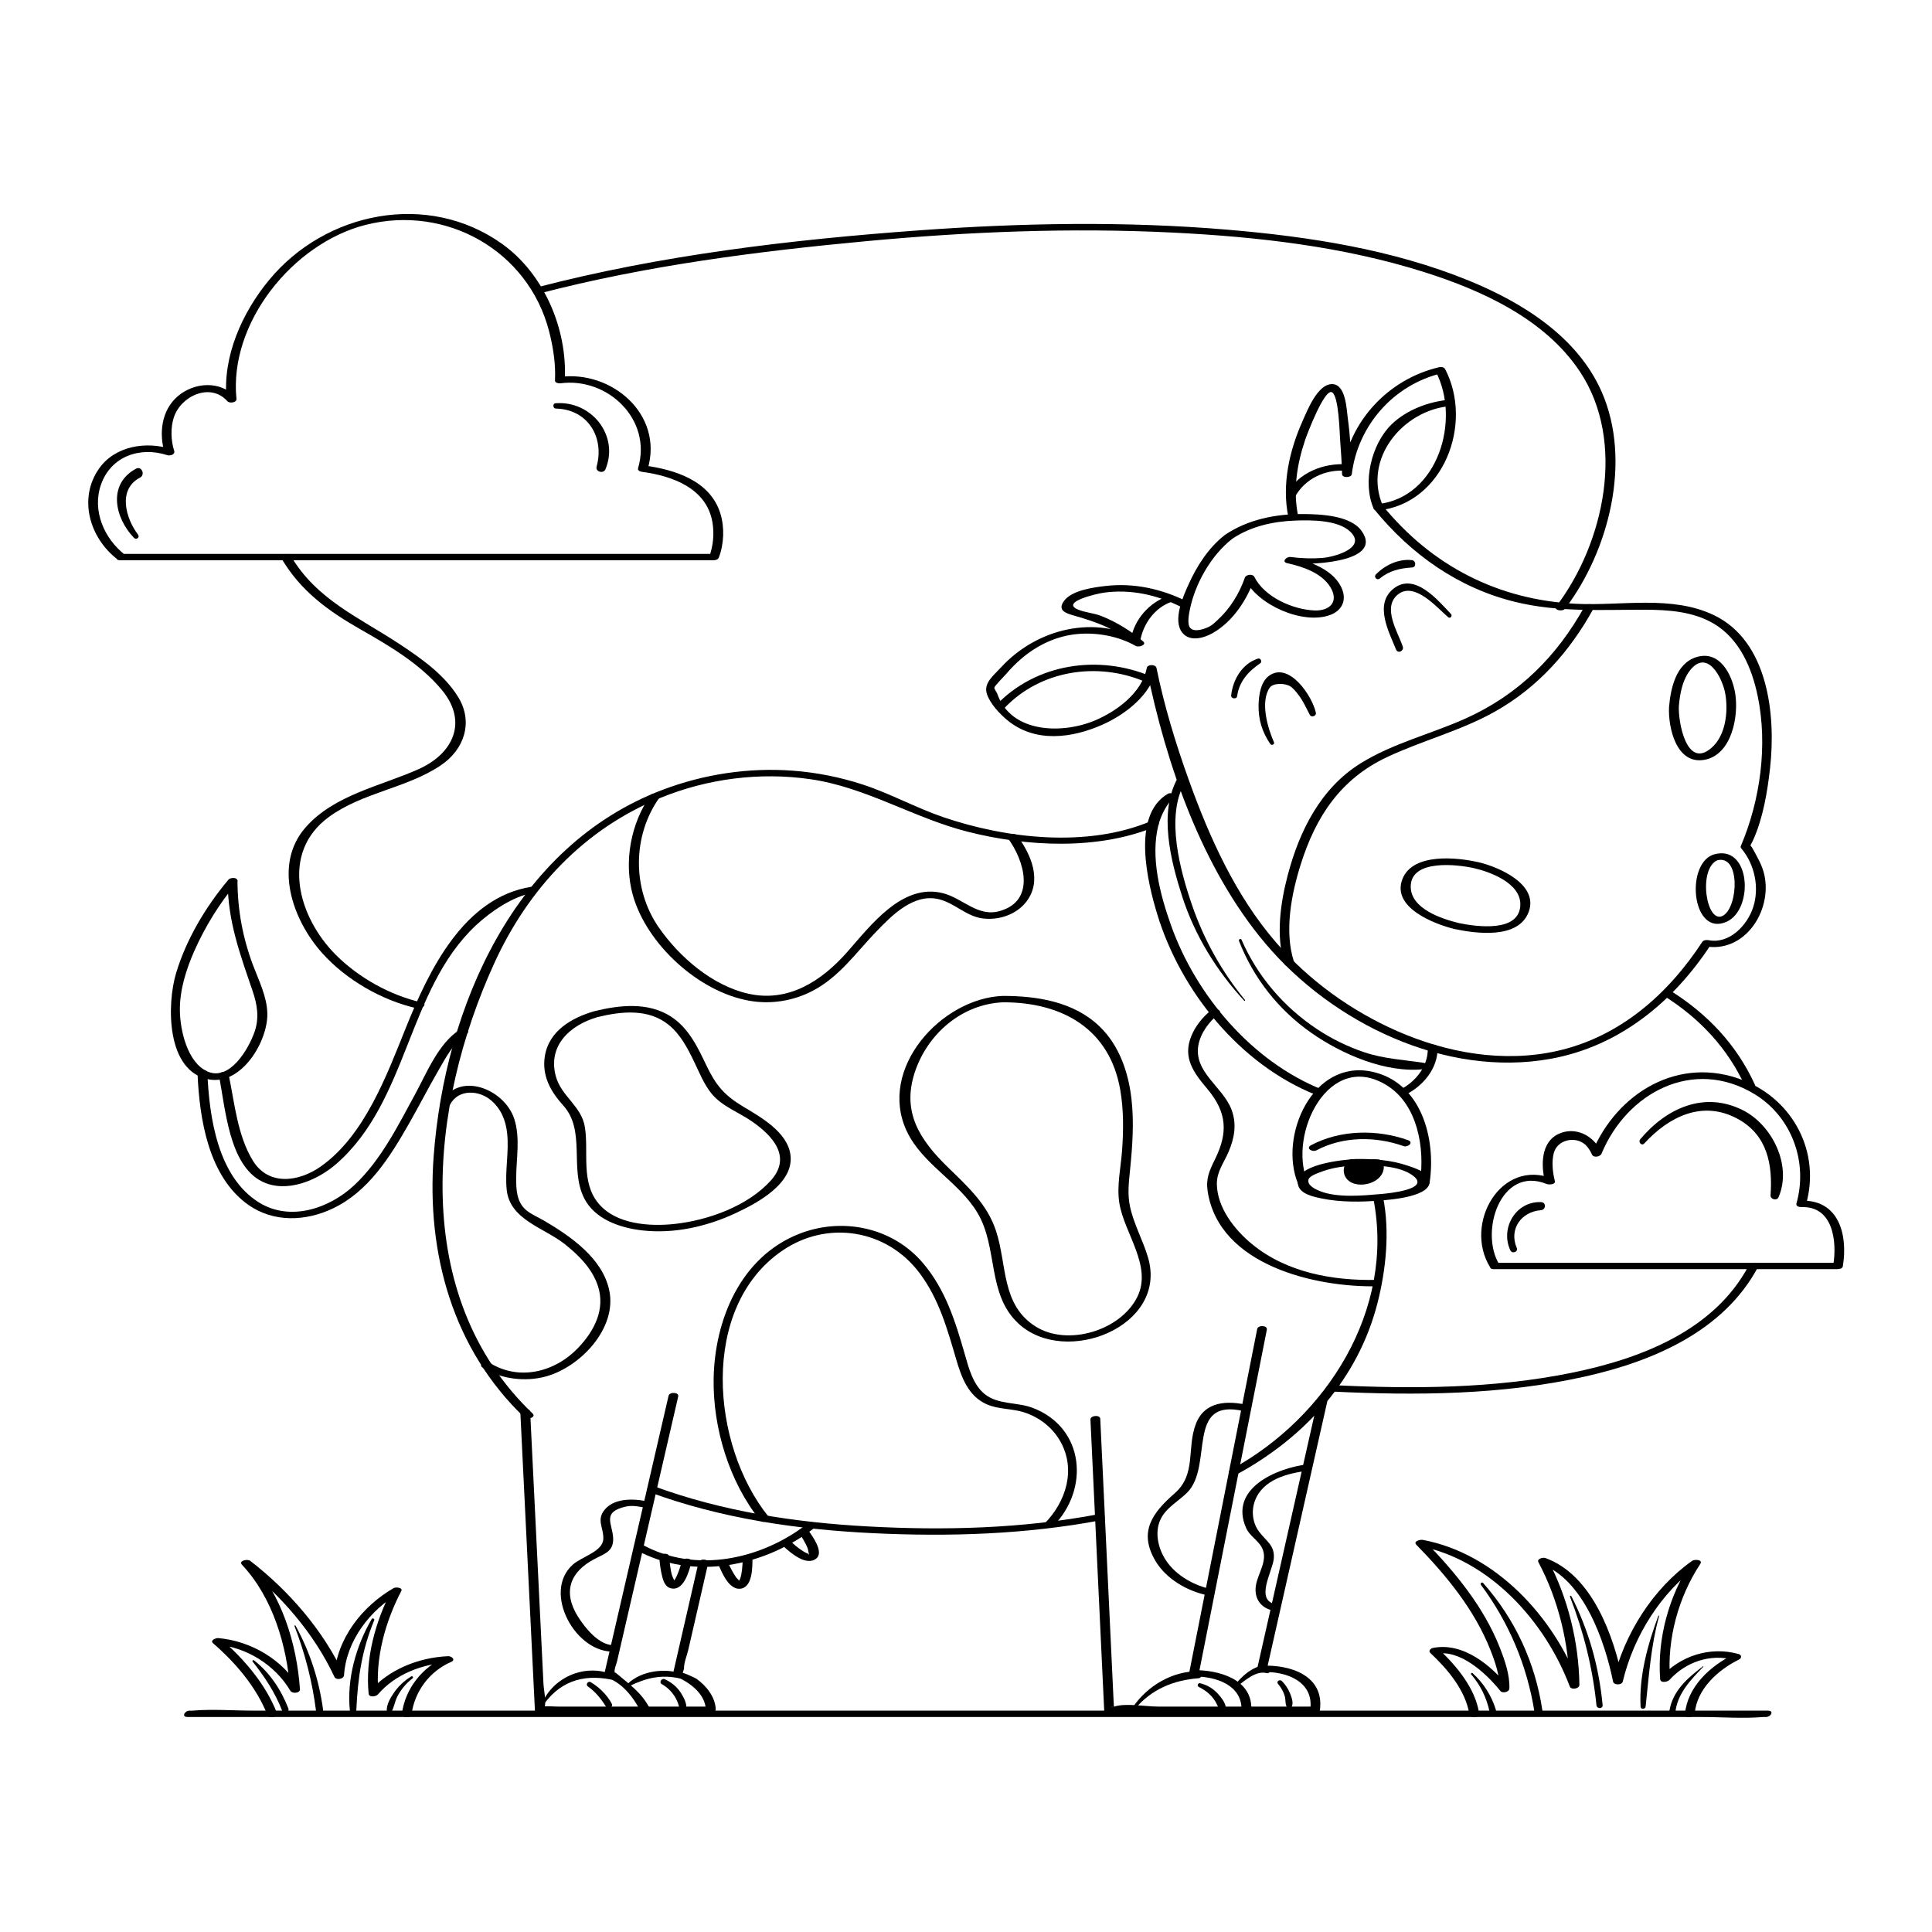 <?xml version="1.0" encoding="UTF-8" standalone="no"?>
<!-- Generator: Adobe Illustrator 27.5.0, SVG Export Plug-In . SVG Version: 6.00 Build 0)  -->

<svg
   version="1.1"
   x="0px"
   y="0px"
   viewBox="0 0 500 500"
   style="enable-background:new 0 0 500 500;"
   xml:space="preserve"
   id="svg95"
   sodipodi:docname="cow.svg"
   inkscape:version="1.3 (0e150ed6c4, 2023-07-21)"
   xmlns:inkscape="http://www.inkscape.org/namespaces/inkscape"
   xmlns:sodipodi="http://sodipodi.sourceforge.net/DTD/sodipodi-0.dtd"
   xmlns="http://www.w3.org/2000/svg"
   xmlns:svg="http://www.w3.org/2000/svg"><defs
   id="defs95" /><sodipodi:namedview
   id="namedview95"
   pagecolor="#ffffff"
   bordercolor="#000000"
   borderopacity="0.25"
   inkscape:showpageshadow="2"
   inkscape:pageopacity="0.0"
   inkscape:pagecheckerboard="0"
   inkscape:deskcolor="#d1d1d1"
   inkscape:zoom="1.6079608"
   inkscape:cx="241.29941"
   inkscape:cy="251.56086"
   inkscape:window-width="2560"
   inkscape:window-height="1351"
   inkscape:window-x="1191"
   inkscape:window-y="187"
   inkscape:window-maximized="1"
   inkscape:current-layer="svg95" />&#10;<g
   id="BACKGROUND">&#10;	<rect
   style="fill:#FFFFFF;"
   width="500"
   height="500"
   id="rect1" />&#10;</g>&#10;<g
   id="OBJECTS">&#10;	<g
   id="g95">&#10;		<g
   id="g25">&#10;			<g
   id="g12">&#10;				<g
   id="g5">&#10;					<g
   id="g1">&#10;						<path
   d="M452.576,327.52c-8.938,16.894-28.138,24.16-45.857,27.762c-20.174,4.1-41.08,4.197-61.563,3.197        c-1.34-0.065-2.23,1.569-0.536,1.651c21.813,1.065,44.121,0.913,65.529-3.872c17.659-3.948,36.048-11.751,44.915-28.513        C455.595,326.741,453.074,326.58,452.576,327.52L452.576,327.52z"
   id="path1" />&#10;					</g>&#10;					<g
   id="g2">&#10;						<path
   d="M430.541,257.669c9.365,5.88,16.613,13.615,21.227,23.725c0.439,0.962,2.922,0.466,2.411-0.653        c-4.754-10.416-12.301-18.342-21.944-24.397C431.331,255.777,429.232,256.848,430.541,257.669L430.541,257.669z"
   id="path2" />&#10;					</g>&#10;					<g
   id="g3">&#10;						<path
   d="M139.631,75.941c27.596-7.204,56.297-10.897,84.66-13.536c26.331-2.45,52.866-3.518,79.293-2.209        c21.866,1.083,44.056,3.593,65.004,10.222c15.04,4.76,31.286,12.174,40.306,25.78c11.999,18.1,6.273,44.343-6.106,60.687        c-0.817,1.079,1.641,1.467,2.266,0.641c11.358-14.996,17.326-38.249,9.448-56.143c-6.263-14.225-20.449-23.063-34.303-28.732        c-19.746-8.08-41.358-11.414-62.5-13.202c-26.507-2.242-53.242-1.763-79.752,0.161c-33.159,2.407-66.914,6.387-99.132,14.798        C137.183,74.835,138.318,76.284,139.631,75.941L139.631,75.941z"
   id="path3" />&#10;					</g>&#10;					<g
   id="g4">&#10;						<path
   d="M109.174,259.448c-8.192-1.858-16.327-6.4-22.239-12.304c-9.773-9.76-14.51-26.416-1.84-35.7        c8.738-6.403,20.12-7.412,28.987-13.376c6.104-4.106,8.451-11.206,4.51-17.646c-3.518-5.75-9.483-9.956-14.996-13.608        c-10.569-7-21.64-11.551-28.349-22.962c-0.54-0.917-3.019-0.38-2.411,0.653c4.963,8.44,12.087,13.605,20.435,18.361        c7.484,4.265,15.555,9.001,21.118,15.74c6.756,8.183,2.946,16.415-6.052,20.447c-9.811,4.396-21.834,6.627-29.239,15.06        c-8.477,9.653-3.386,23.952,4.24,32.496c6.251,7.004,15.497,12.296,24.679,14.379        C109.138,261.24,110.799,259.816,109.174,259.448L109.174,259.448z"
   id="path4" />&#10;					</g>&#10;				</g>&#10;				<g
   id="g8">&#10;					<g
   id="g6">&#10;						<path
   d="M31.101,144.999c44.762,0,89.524,0,134.286,0c6.377,0,12.755,0,19.132,0c0.559,0,1.281-0.111,1.512-0.713        c1.351-3.522,1.51-7.791,0.406-11.378c-2.626-8.532-11.834-11.395-19.792-12.455c0.325,0.313,0.651,0.625,0.976,0.938        c4.186-14.165-9.381-25.658-22.795-23.833c0.447,0.238,0.895,0.476,1.342,0.714c0.68-13.19-5.434-27.457-16.232-35.159        c-19.246-13.73-45.737-8.295-60.308,9.363c-6.978,8.457-12.097,19.815-10.971,30.975c0.777-0.208,1.554-0.416,2.33-0.624        c-3.894-4.428-10.718-3.914-14.964-0.297c-4.25,3.621-4.971,9.715-3.352,14.826c0.595-0.365,1.189-0.73,1.784-1.096        c-6.555-2.144-14.693-0.894-18.835,5.028c-5.416,7.742-2.424,17.898,4.687,23.397c0.804,0.622,3.169-0.214,2.12-1.025        c-5.472-4.232-8.66-11.529-6.277-18.276c2.589-7.331,10.122-9.884,17.148-7.586c0.705,0.231,2.084-0.15,1.784-1.096        c-0.856-2.702-0.97-6.016-0.084-8.7c1.847-5.599,9.535-9.079,13.869-4.15c0.516,0.587,2.431,0.371,2.331-0.624        C59.204,83.46,75.89,62.988,94.536,58.22c20.938-5.353,42.183,6.687,47.561,27.487c1.061,4.104,1.751,8.53,1.531,12.787        c-0.03,0.583,0.954,0.767,1.342,0.715c12.292-1.673,23.884,9.364,20.162,21.957c-0.176,0.594,0.519,0.877,0.976,0.938        c7.933,1.056,16.821,4.252,18.286,13.156c0.474,2.878,0.198,6.065-0.852,8.801c0.504-0.238,1.008-0.476,1.512-0.713        c-44.762,0-89.524,0-134.286,0c-6.378,0-12.755,0-19.133,0C30.314,143.348,29.405,144.999,31.101,144.999z"
   id="path5" />&#10;					</g>&#10;					<path
   d="M35.204,121.298c-7.449,4.011-5.488,12.776-0.509,17.919c0.595,0.614,1.552-0.161,1.029-0.853       c-3.168-4.191-5.361-11.684,0.512-14.754C37.676,122.857,36.639,120.526,35.204,121.298z"
   id="path6" />&#10;					&#10;					<path
   d="M143.759,104.37c-0.783,0.065-0.686,1.352,0.092,1.368c8.221,0.175,12.648,7.382,10.549,15.025       c-0.362,1.319,1.777,1.931,2.291,0.69C160.353,112.62,152.922,103.603,143.759,104.37z"
   id="path8" />&#10;				</g>&#10;				<g
   id="g11">&#10;					<g
   id="g9">&#10;						<path
   d="M386.576,328.456c25.936,0,51.873,0,77.809,0c3.674,0,7.348,0,11.022,0c0.459,0,1.41-0.103,1.512-0.713        c1.369-8.214-1.045-17.357-10.834-16.999c0.439,0.313,0.878,0.625,1.316,0.938c3.82-13.471-3.308-26.993-16.183-32.079        c-16.616-6.565-32.746,3.111-39.247,18.768c0.817-0.071,1.633-0.143,2.45-0.214c-1.905-4.226-6.666-6.761-11.091-4.688        c-4.572,2.142-4.539,8.146-3.48,12.393c0.706-0.258,1.411-0.516,2.117-0.773c-13.583-5.519-23.269,11.689-16.329,22.87        c0.561,0.904,3.039,0.358,2.411-0.653c-5.244-8.449,0.326-25.726,12.224-20.892c0.491,0.2,2.364,0.217,2.117-0.773        c-0.566-2.271-0.86-4.932-0.276-7.21c0.898-3.505,5.616-4.509,8.195-2.153c0.722,0.66,1.295,1.633,1.701,2.533        c0.398,0.883,2.128,0.559,2.45-0.214c6.593-15.879,23.813-25.048,39.627-15.426c9.58,5.829,13.881,17.519,10.827,28.289        c-0.214,0.755,0.805,0.957,1.316,0.938c8.172-0.299,9.242,8.879,8.201,15.123c0.504-0.238,1.008-0.475,1.512-0.713        c-25.936,0-51.873,0-77.809,0c-3.674,0-7.348,0-11.022,0C385.789,326.805,384.88,328.456,386.576,328.456z"
   id="path9" />&#10;					</g>&#10;					<path
   d="M398.846,311.109c-6.564-0.289-10.623,6.727-7.986,12.456c0.475,1.032,2.117,0.433,1.666-0.631       c-2.069-4.883,1.206-9.349,6.264-9.74C400.101,313.093,400.219,311.169,398.846,311.109z"
   id="path10" />&#10;					<path
   d="M451.018,287.302c-10.037-5.042-19.872-0.417-26.528,7.546c-0.606,0.725,0.372,1.809,1.034,1.087       c6.368-6.942,15.113-11.362,24.256-6.338c7.626,4.191,9.007,11.789,8.434,19.739c-0.076,1.059,1.632,1.501,2.06,0.518       C463.842,301.666,458.672,291.148,451.018,287.302z"
   id="path11" />&#10;				</g>&#10;			</g>&#10;			<g
   id="g24">&#10;				<g
   id="g13">&#10;					<path
   d="M48.561,444.362c13.609,0,27.218,0,40.827,0c32.498,0,64.997,0,97.495,0c39.284,0,78.568,0,117.852,0       c33.967,0,67.933,0,101.9,0c11.243,0,22.485,0,33.728,0c5.236,0,10.688,0.439,15.911,0c0.237-0.02,0.483,0,0.722,0       c1.323,0,2.232-1.651,0.536-1.651c-13.609,0-27.218,0-40.827,0c-32.498,0-64.997,0-97.495,0c-39.284,0-78.568,0-117.852,0       c-33.967,0-67.933,0-101.9,0c-11.243,0-22.485,0-33.728,0c-5.236,0-10.688-0.439-15.911,0c-0.237,0.02-0.483,0-0.722,0       C47.774,442.711,46.865,444.362,48.561,444.362L48.561,444.362z"
   id="path12" />&#10;				</g>&#10;				<g
   id="g18">&#10;					<g
   id="g14">&#10;						<path
   d="M382.807,443.426c-1.014-6.55-5.877-12.319-10.523-16.681c-0.218,0.426-0.435,0.853-0.653,1.279        c6.176-1.245,12.926,4.941,16.659,9.591c0.553,0.689,2.293,0.309,2.33-0.624c0.145-3.563-1.206-7.374-2.487-10.626        c-4.151-10.544-11.603-19.579-19.444-27.59c-0.546,0.427-1.093,0.854-1.639,1.282c18.476,3.47,32.865,19.605,39.22,36.436        c0.347,0.918,2.49,0.573,2.476-0.438c-0.152-11.094-2.987-22.633-8.19-32.405c-0.595,0.365-1.189,0.73-1.784,1.095        c11.063,3.988,16.557,19.96,18.685,30.438c0.201,0.992,2.283,0.969,2.514,0.001c2.806-11.781,9.96-23.253,19.863-30.234        c-0.694-0.275-1.388-0.551-2.082-0.826c-5.824,8.823-8.893,19.913-8.106,30.434c0.082,1.099,1.928,0.736,2.403,0.21        c4.217-4.666,10.618-6.865,16.727-5.177c-0.042-0.475-0.083-0.951-0.125-1.426c-6.104,3.028-11.965,8.386-12.599,15.484        c-0.095,1.06,2.438,0.919,2.54-0.222c0.567-6.353,6.022-11.248,11.465-13.949c0.751-0.373,0.701-1.198-0.125-1.426        c-7.336-2.027-15.043,0.422-20.151,6.074c0.801,0.07,1.602,0.14,2.403,0.21c-0.761-10.18,2.188-21.019,7.832-29.57        c0.786-1.191-1.479-1.251-2.082-0.826c-10.152,7.157-17.575,18.937-20.453,31.02c0.838,0,1.676,0.001,2.514,0.001        c-2.303-11.339-7.831-27.342-20.068-31.754c-0.579-0.209-2.267,0.19-1.784,1.096c5.146,9.665,7.91,21.003,8.061,31.974        c0.825-0.146,1.651-0.292,2.476-0.438c-6.532-17.299-21.525-33.761-40.474-37.32c-0.61-0.115-2.581,0.319-1.639,1.282        c7.748,7.917,15.051,16.803,19.153,27.218c1.228,3.117,2.497,6.771,2.357,10.195c0.777-0.208,1.554-0.416,2.33-0.624        c-4.493-5.596-11.764-11.677-19.594-10.098c-0.547,0.11-1.207,0.759-0.653,1.279c4.396,4.127,9.139,9.65,10.103,15.878        C380.44,444.767,382.977,444.521,382.807,443.426L382.807,443.426z"
   id="path13" />&#10;					</g>&#10;					<path
   d="M387.101,442.384c-1.15-3.656-3.181-6.81-6.012-9.389c-0.201-0.183-0.543,0.117-0.359,0.33       c2.415,2.793,3.982,6.011,4.754,9.618C385.709,443.995,387.439,443.457,387.101,442.384z"
   id="path14" />&#10;					<path
   d="M383.839,409.687c-0.323-0.366-0.852,0.109-0.566,0.492c7.26,9.745,11.936,20.875,13.848,32.869       c0.212,1.329,2.227,0.837,2.03-0.482C397.304,430.242,392.09,419.018,383.839,409.687z"
   id="path15" />&#10;					<path
   d="M406.645,413.053c-0.095-0.187-0.415-0.044-0.339,0.153c3.527,9.083,5.87,18.405,6.857,28.106       c0.103,1.012,1.691,0.983,1.593-0.044C413.817,431.351,411.169,421.924,406.645,413.053z"
   id="path16" />&#10;					<path
   d="M429.169,418.199c-2.73,7.317-5.025,15.626-4.582,23.504c0.043,0.762,1.223,0.669,1.301-0.049       c0.87-7.981,1.335-15.58,3.483-23.393C429.408,418.129,429.217,418.073,429.169,418.199z"
   id="path17" />&#10;					<path
   d="M440.748,431.231c-4.011,3.02-7.865,6.36-8.716,11.566c-0.167,1.023,1.446,1.37,1.551,0.368       c0.511-4.883,3.997-8.472,7.258-11.829C440.905,431.271,440.821,431.177,440.748,431.231z"
   id="path18" />&#10;				</g>&#10;				<g
   id="g23">&#10;					<g
   id="g19">&#10;						<path
   d="M71.625,443.21c-2.905-7.368-8.454-13.859-14.365-18.965c-0.443,0.446-0.886,0.892-1.328,1.338        c7.846,0.695,15.229,5.255,19.22,12.002c0.458,0.775,2.553,0.667,2.476-0.438c-0.823-11.717-4.717-24.537-12.867-33.203        c-0.707,0.342-1.414,0.684-2.121,1.025c9.868,7.614,18.651,17.716,23.919,29.021c0.429,0.92,2.41,0.57,2.476-0.438        c0.578-8.936,6.768-16.934,14.278-21.265c-0.649-0.256-1.298-0.513-1.948-0.769c-4.201,8.082-6.853,17.659-5.964,26.788        c0.105,1.078,1.925,0.768,2.403,0.21c4.497-5.246,11.575-7.957,18.316-8.246c-0.259-0.494-0.517-0.988-0.776-1.482        c-6.004,2.603-10.436,8.164-11.323,14.636c-0.169,1.233,2.347,1.255,2.488,0.225c0.816-5.96,4.677-11.135,10.242-13.547        c1.277-0.553,0.111-1.52-0.776-1.482c-7.563,0.324-15.41,3.391-20.437,9.256c0.801,0.07,1.602,0.14,2.403,0.21        c-0.873-8.966,1.78-18.392,5.912-26.341c0.487-0.937-1.502-1.026-1.947-0.769c-8.169,4.711-14.783,13.084-15.412,22.801        c0.825-0.146,1.65-0.292,2.476-0.438c-5.326-11.429-14.239-21.7-24.21-29.393c-0.733-0.566-3.119-0.036-2.121,1.025        c7.942,8.444,11.646,20.996,12.447,32.4c0.825-0.146,1.65-0.292,2.476-0.438c-4.378-7.401-12.524-12.241-21.095-13        c-0.581-0.051-2.198,0.587-1.328,1.338c5.828,5.035,11.214,11.335,14.075,18.593C69.598,444.839,72.08,444.365,71.625,443.21        L71.625,443.21z"
   id="path19" />&#10;					</g>&#10;					<path
   d="M74.614,442.108c-1.895-4.834-4.768-9.2-8.881-12.422c-0.21-0.164-0.539,0.104-0.36,0.33       c3.113,3.907,5.793,7.979,7.623,12.651C73.398,443.691,75.017,443.136,74.614,442.108z"
   id="path20" />&#10;					<path
   d="M76.492,420.715c-0.08-0.147-0.342-0.047-0.279,0.116c2.71,7,4.612,14.367,5.556,21.814c0.15,1.182,2,0.934,1.835-0.25       C82.524,434.637,80.232,427.596,76.492,420.715z"
   id="path21" />&#10;					<path
   d="M96.203,419.005c-4.052,6.902-6.475,15.542-5.666,23.576c0.111,1.105,1.634,0.953,1.684-0.112       c0.393-8.31,1.413-15.394,4.625-23.14C97.002,418.953,96.412,418.648,96.203,419.005z"
   id="path22" />&#10;					<path
   d="M106.395,433.867c-1.721,1.075-3.207,2.431-4.372,4.099c-0.934,1.336-2.093,3.254-1.914,4.928       c0.054,0.506,0.82,0.753,1.11,0.291c0.779-1.244,0.933-2.83,1.626-4.155c0.973-1.86,2.274-3.396,3.923-4.681       C107.082,434.105,106.721,433.663,106.395,433.867z"
   id="path23" />&#10;				</g>&#10;			</g>&#10;		</g>&#10;		<g
   id="g94">&#10;			<g
   id="g60">&#10;				<g
   id="g26">&#10;					<path
   d="M320.011,381.617c17.652-9.593,31.448-24.662,36.485-44.398c2.202-8.63,3.2-18.422,1.468-27.255       c-0.219-1.116-2.751-0.853-2.54,0.222c5.655,28.839-12.157,56.715-36.819,70.118       C317.137,381.101,318.974,382.18,320.011,381.617L320.011,381.617z"
   id="path25" />&#10;				</g>&#10;				<g
   id="g59">&#10;					<g
   id="g27">&#10;						<path
   d="M168.129,386.183c18.46,6.801,38.143,9.651,57.722,10.599c19.788,0.958,39.732,0.323,59.231-3.369        c1.662-0.315,0.495-1.781-0.815-1.533c-19.659,3.722-39.856,4.247-59.794,3.152c-18.746-1.029-37.513-3.875-55.187-10.387        C168.176,384.236,166.563,385.606,168.129,386.183L168.129,386.183z"
   id="path26" />&#10;					</g>&#10;					<g
   id="g28">&#10;						<path
   d="M297.92,212.487c-16.475,6.973-37.474,4.569-53.822-1.014c-7.127-2.434-13.718-6.122-20.88-8.455        c-5.857-1.907-11.95-3.114-18.093-3.569c-11.409-0.847-22.923,0.898-33.615,4.943c-38.364,14.514-56.4,56.274-59.28,94.84        c-1.876,25.122,4.931,49.901,23.498,67.617c0.746,0.711,3.106-0.085,2.121-1.025c-31.965-30.5-26.792-79.581-9.929-116.548        c8.759-19.199,23.197-34.725,43.008-42.794c12.249-4.989,25.741-6.723,38.838-4.82c14.401,2.092,26.649,10.01,40.616,13.572        c15.322,3.907,34,4.892,48.944-1.433C300.86,213.151,298.981,212.037,297.92,212.487L297.92,212.487z"
   id="path27" />&#10;					</g>&#10;					<g
   id="g33">&#10;						<g
   id="g29">&#10;							<path
   d="M164.411,401.014c14.988,8.312,33.726,4.337,46.626-5.801c1.206-0.948-1.066-1.665-1.898-1.01         c-11.942,9.387-29.137,13.194-43.033,5.487C165.18,399.176,163.066,400.267,164.411,401.014L164.411,401.014z"
   id="path28" />&#10;						</g>&#10;						<g
   id="g30">&#10;							<path
   d="M170.639,403.068c0.082,1.365,0.251,2.742,0.539,4.079c0.301,1.398,0.72,3.389,2.299,3.86         c3.422,1.021,4.874-4.36,5.446-6.695c0.292-1.193-2.235-1.255-2.488-0.225c-0.218,0.889-0.495,1.768-0.816,2.624         c-0.275,0.732-0.574,1.485-1.019,2.132c-0.033,0.049-0.592,0.687-0.594,0.678c0.764,0.194,0.982,0.164,0.654-0.091         c-0.054-0.059-0.101-0.124-0.139-0.194c-0.101-0.56-0.527-1.178-0.674-1.758c-0.174-0.685-0.294-1.384-0.396-2.083         c-0.123-0.845-0.218-1.697-0.27-2.549C173.113,401.733,170.571,401.939,170.639,403.068L170.639,403.068z"
   id="path29" />&#10;						</g>&#10;						<g
   id="g31">&#10;							<path
   d="M185.874,404.784c0.938,2.157,2.721,6.616,5.643,6.382c3.261-0.262,3.222-5.56,3.216-7.92         c-0.003-1.098-2.543-0.917-2.54,0.222c0.002,0.93-0.05,1.869-0.161,2.793c-0.088,0.731-0.21,1.473-0.433,2.176         c-0.081,0.256-0.331,0.625-0.356,0.878c-0.058,0.091-0.12,0.179-0.185,0.265c0.659,0.087,0.876,0.067,0.649-0.06         c-0.001,0.004-1.099-1.154-1.182-1.272c-0.415-0.583-0.775-1.209-1.117-1.838c-0.405-0.743-0.784-1.504-1.121-2.28         C187.865,403.163,185.382,403.652,185.874,404.784L185.874,404.784z"
   id="path30" />&#10;						</g>&#10;						<g
   id="g32">&#10;							<path
   d="M202.774,400.176c1.784,1.684,5.954,5.286,8.511,3.139c1.991-1.672-1.06-5.798-2.106-7.298         c-0.607-0.872-3.079-0.305-2.411,0.653c0.455,0.652,0.875,1.332,1.268,2.023c0.331,0.583,0.646,1.178,0.904,1.797         c0.22,0.528,0.227,1.127,0.421,1.631c0.261,0.678-0.591-0.354,0.282,0.095c-0.171-0.088-0.453-0.094-0.643-0.166         c-0.693-0.264-1.351-0.703-1.952-1.131c-0.755-0.536-1.479-1.133-2.153-1.769         C204.146,398.444,201.785,399.242,202.774,400.176L202.774,400.176z"
   id="path31" />&#10;						</g>&#10;					</g>&#10;					<g
   id="g40">&#10;						<g
   id="g34">&#10;							<path
   d="M198.886,392.499c-14.827-18.405-17.908-54.008,3.466-68.757c11.719-8.087,27.117-5.622,35.635,5.735         c5.03,6.706,7.152,14.414,9.475,22.315c1.37,4.662,3.106,9.492,7.851,11.613c3.056,1.366,6.505,1.087,9.665,2.088         c3.94,1.248,7.393,3.911,9.431,7.523c4.143,7.344,1.458,15.721-4.173,21.371c-0.918,0.921,1.55,1.36,2.266,0.642         c9.526-9.559,8.245-25.535-5.236-30.675c-4.031-1.537-9.005-0.775-12.459-3.59c-3.026-2.466-4.105-6.76-5.13-10.329         c-2.438-8.491-5.011-16.781-10.884-23.636c-7.906-9.229-20.908-11.877-32.076-7.438         c-15.078,5.993-21.798,22.223-22.029,37.56c-0.191,12.669,4.039,26.628,12.076,36.604         C197.413,394.328,199.756,393.579,198.886,392.499L198.886,392.499z"
   id="path33" />&#10;						</g>&#10;						<g
   id="g35">&#10;							<path
   d="M124.912,353.941c4.714,3.008,11.095,3.748,16.419,2.272c8.891-2.465,18.423-12.473,16.341-22.292         c-1.756-8.285-9.927-13.913-16.752-17.947c-1.558-0.921-3.408-1.654-4.785-2.827c-2.426-2.066-2.561-5.296-2.55-8.278         c0.019-5.066,1.109-10.409-0.507-15.34c-2.546-7.768-14.557-12.625-19.117-3.835c-0.525,1.012,1.998,1.17,2.488,0.225         c2.144-4.133,7.52-3.858,10.7-1.102c2.586,2.241,3.749,5.195,4.105,8.512c0.521,4.858-0.626,9.741-0.118,14.591         c0.816,7.788,9.648,9.784,15.052,14.081c3.59,2.855,7.087,6.339,8.549,10.795c1.99,6.066-0.951,11.669-5.117,16.039         c-6.004,6.298-15.37,8.66-23.013,3.783C125.706,352.042,123.609,353.11,124.912,353.941L124.912,353.941z"
   id="path34" />&#10;						</g>&#10;						<g
   id="g36">&#10;							<path
   d="M153.833,261.691c-5.877,1.697-11.808,5.108-12.834,11.686c-0.786,5.038,1.508,9.121,4.75,12.694         c5.921,6.527,1.601,16.259,5.377,23.922c2.749,5.579,9.381,7.794,15.154,8.442c8.154,0.915,16.598-0.978,23.981-4.414         c5.554-2.585,15.326-7.701,14.301-15.193c-0.804-5.873-7.663-9.702-12.22-12.435c-4.918-2.949-7.091-5.548-9.538-10.684         c-2.242-4.705-4.581-9.641-9.099-12.583C167.771,259.263,160.359,260.095,153.833,261.691         c-1.642,0.402-0.499,1.854,0.815,1.533c6.151-1.504,13.154-2.256,18.408,2.008c3.031,2.46,4.871,5.999,6.54,9.448         c1.377,2.844,2.569,5.922,4.592,8.391c2.645,3.227,6.927,4.756,10.309,7.078c5.467,3.752,10.528,9.258,4.959,15.404         c-5.967,6.585-16.15,10.245-24.809,11.198c-6.489,0.714-15.217,0.147-19.749-5.291c-4.635-5.561-2.508-13.227-3.523-19.726         c-0.863-5.525-6.128-7.952-7.542-13.251c-2.112-7.91,3.71-13.208,10.816-15.259         C156.267,262.757,155.143,261.313,153.833,261.691z"
   id="path35" />&#10;						</g>&#10;						<g
   id="g37">&#10;							<path
   d="M168.379,205.799c-5.138,7.235-6.995,17.3-4.61,25.817c3.571,12.753,17.028,25.074,30.149,27.375         c5.607,0.983,11.36,0.069,16.406-2.57c6.892-3.606,11.118-9.781,16.38-15.246c4.084-4.242,9.68-9.997,16.184-8.477         c4.154,0.97,7.106,4.429,11.418,4.99c4.127,0.537,8.686-0.952,11.288-4.304c4.23-5.451,1.245-12.263-2.356-17.122         c-0.631-0.852-3.098-0.274-2.411,0.653c4.239,5.719,7.376,16.093-2.023,18.845c-5.756,1.686-9.589-3.281-14.759-4.6         c-10.593-2.702-18.843,8.516-24.866,15.307c-6.614,7.457-15.183,13.038-25.553,10.693         c-9.317-2.106-17.86-9.504-23.186-17.215c-6.831-9.891-6.798-23.643,0.206-33.504         C171.434,205.33,168.98,204.953,168.379,205.799L168.379,205.799z"
   id="path36" />&#10;						</g>&#10;						<g
   id="g38">&#10;							<path
   d="M259.496,257.742c-15.912,0.629-32.415,18.839-24.833,34.989c4.032,8.589,13.563,13.133,18.342,21.21         c5.362,9.063,2.355,20.989,10.591,28.612c12.14,11.236,38.772,0.713,33.511-17.122c-1.315-4.459-3.671-8.585-4.656-13.146         c-0.697-3.227-0.315-6.307,0.008-9.535c0.614-6.126,1.072-12.308,0.352-18.448c-0.807-6.874-3.149-13.754-8.236-18.654         C277.905,259.224,268.396,257.733,259.496,257.742c-1.578,0.002-1.4,1.653,0.145,1.651         c15.365-0.016,27.575,6.942,30.288,22.724c0.883,5.134,0.835,10.391,0.467,15.571c-0.316,4.441-1.418,9.173-0.721,13.606         c1.233,7.842,8.605,16.337,4.67,24.321c-4.314,8.755-18.039,12.896-26.326,7.686c-8.921-5.609-7.375-15.949-10.233-24.691         c-2.316-7.085-7.48-11.626-12.638-16.685c-7.131-6.993-11.761-14.1-8.436-24.314c3.267-10.035,12.227-17.794,22.928-18.217         C261.212,259.332,261.052,257.681,259.496,257.742z"
   id="path37" />&#10;						</g>&#10;						<g
   id="g39">&#10;							<path
   d="M313.499,261.404c-2.228,1.757-4.172,4.176-5.224,6.813c-2.232,5.596,0.684,9.435,4.167,13.576         c5.147,6.12,5.402,11.371,1.953,18.324c-1.433,2.889-2.353,4.946-1.851,8.209c2.953,19.21,28.046,24.893,43.869,24.557         c1.576-0.034,1.407-1.684-0.145-1.651c-11.306,0.24-23.217-1.866-32.194-9.211c-4.531-3.707-9.08-9.451-9.153-15.611         c-0.037-3.14,1.793-5.455,3.004-8.255c1.561-3.609,2.214-7.289,0.766-11.051c-2.268-5.894-9.817-9.661-8.546-16.633         c0.569-3.122,2.786-6.11,5.252-8.055C316.602,261.465,314.33,260.748,313.499,261.404L313.499,261.404z"
   id="path38" />&#10;						</g>&#10;					</g>&#10;					<g
   id="g44">&#10;						<g
   id="g41">&#10;							<path
   d="M51.123,277.87c0.503,11.681,2.808,26.686,13.198,33.98c6.53,4.584,14.816,4.227,21.813,0.903         c9.189-4.365,14.752-13.266,19.629-21.807c2.598-4.549,4.986-9.215,7.603-13.753c1.95-3.381,4.057-7.46,7.425-9.637         c1.268-0.82-1.028-1.573-1.898-1.01c-5.45,3.521-8.479,11.159-11.452,16.62c-4.45,8.173-8.881,17.133-15.769,23.574         c-6.45,6.031-16.547,9.445-24.591,4.491c-10.76-6.626-12.925-22.171-13.416-33.584         C53.616,276.539,51.075,276.737,51.123,277.87L51.123,277.87z"
   id="path40" />&#10;						</g>&#10;						<g
   id="g42">&#10;							<path
   d="M137.673,229.481c-17.737,2.681-26.76,21.922-32.618,36.461c-4.957,12.304-10.71,27.958-22.031,35.938         c-5.654,3.985-13.5,5.128-17.585-1.51c-3.977-6.464-4.741-14.952-6.25-22.233c-0.231-1.115-2.762-0.847-2.54,0.222         c1.687,8.139,2.503,23.141,11.197,27.427c6.291,3.101,14.273-0.298,19.122-4.509c18.746-16.278,18.379-45.09,36.213-61.815         c3.876-3.634,9.806-7.6,14.635-8.33C139.346,230.901,139.238,229.244,137.673,229.481L137.673,229.481z"
   id="path41" />&#10;						</g>&#10;						<g
   id="g43">&#10;							<path
   d="M59.055,227.741c-5.829,6.938-10.84,15.357-13.465,24.043c-2.433,8.053-2.664,25.528,8.501,27.569         c8.443,1.544,15.265-9.873,15.097-17.095c-0.101-4.345-2.204-8.474-3.702-12.46c-2.67-7.101-3.988-14.259-4.028-21.848         c-0.006-1.099-2.546-0.917-2.54,0.222c0.054,10.364,3.213,18.767,6.477,28.356c1.184,3.48,1.729,6.882,0.513,10.436         c-1.502,4.392-6.386,12.874-12.183,10.352c-5.224-2.273-7.099-10.67-7.171-15.707c-0.077-5.366,1.605-10.679,3.753-15.54         c2.784-6.3,6.573-12.402,11.014-17.687C62.181,227.359,59.717,226.952,59.055,227.741z"
   id="path42" />&#10;						</g>&#10;					</g>&#10;					<g
   id="g47">&#10;						<g
   id="g45">&#10;							<path
   d="M134.669,365.632c1.254,25.656,2.509,51.312,3.763,76.967c0.021,0.438,0.625,0.715,1.002,0.715         c9.087,0,18.175,0,27.262,0c0.533,0,1.914-0.299,1.474-1.152c-2.152-4.173-5.228-6.181-8.615-9.081         c-1.029-0.881-0.241,1.191-0.489-0.418c-0.114-0.741,0.472-2.043,0.639-2.768c1.865-8.074,3.729-16.148,5.594-24.222         c3.405-14.745,6.811-29.491,10.216-44.236c0.277-1.199-2.25-1.256-2.488-0.225c-5.547,24.017-11.093,48.033-16.639,72.05         c-0.11,0.474,0.267,0.745,0.665,0.881c3.962,1.36,6.838,5.051,8.705,8.672c0.491-0.384,0.982-0.768,1.474-1.152         c-7.603,0-15.205,0-22.808,0c-1.3,0-2.748-0.187-4.038,0c-0.558,0.081,0.309,1.132,0.561,0.208         c0.46-1.685-0.216-4.418-0.301-6.148c-0.879-17.979-1.758-35.958-2.637-53.937c-0.267-5.459-0.534-10.918-0.801-16.376         C137.155,364.3,134.613,364.501,134.669,365.632L134.669,365.632z"
   id="path44" />&#10;						</g>&#10;						<g
   id="g46">&#10;							<path
   d="M159.129,425.753c-3.969,0.316-7.705-4.463-9.499-7.29c-4.056-6.394-2.17-11.696,4.32-15.045         c2.732-1.41,4.878-1.979,4.731-5.383c-0.161-3.727-3.074-6.723,3.35-8.149c1.592-0.354,3.582-0.002,5.155,0.382         c1.122,0.274,2.778-1.143,1.157-1.538c-3.651-0.89-9.112-1.281-11.81,1.926c-2.282,2.712-0.284,4.658-0.393,7.602         c-0.121,3.29-5.523,4.561-7.882,6.654c-8.102,7.19,0.847,23.304,11.014,22.494         C160.834,427.279,160.693,425.628,159.129,425.753L159.129,425.753z"
   id="path45" />&#10;						</g>&#10;						<path
   d="M158.446,433.355c-7.306-3.036-16.017,1.002-18.536,8.436c-0.053,0.158,0.174,0.235,0.258,0.107        c4.281-6.531,10.386-8.754,18.009-7.222C158.968,434.835,159.117,433.634,158.446,433.355z"
   id="path46" />&#10;						<path
   d="M158.382,441.043c-0.021-0.048-0.053-0.09-0.076-0.137c-0.009-0.019-0.007-0.037-0.017-0.057        c0.002,0.014,0.003,0.02,0.004,0.033c-0.115-0.234-0.24-0.463-0.379-0.685c-0.396-0.632-0.862-1.225-1.347-1.79        c-1.038-1.211-2.288-2.215-3.647-3.045c-0.728-0.445-1.471,0.591-0.765,1.095c2.003,1.431,3.442,3.231,4.725,5.307        c0.457,0.74,1.369,0.321,1.491-0.351c0.028,0.122,0.047,0.083,0.052-0.161C158.409,441.184,158.395,441.114,158.382,441.043z"
   id="path47" />&#10;					</g>&#10;					<g
   id="g50">&#10;						<g
   id="g48">&#10;							<path
   d="M166.696,443.314c5.667,0,11.333,0,17,0c0.554,0,1.565-0.169,1.538-0.937c-0.114-3.237-2.489-6.128-4.996-7.918         c-0.406-0.29-3.601-1.699-3.492-1.46c-0.117-0.256,0.291-0.946,0.281-1.225c-0.053-1.46,0.773-3.37,1.099-4.791         c1.714-7.471,3.429-14.942,5.143-22.413c0.275-1.2-2.251-1.257-2.488-0.225c-2.187,9.531-4.374,19.063-6.561,28.594         c-0.074,0.323,0.084,0.641,0.397,0.775c3.657,1.567,7.92,4.437,8.077,8.886c0.513-0.312,1.025-0.624,1.538-0.937         c-5.667,0-11.333,0-17,0C165.909,441.663,165.001,443.314,166.696,443.314L166.696,443.314z"
   id="path48" />&#10;						</g>&#10;						<path
   d="M176.612,433.185c-4.547-1.57-10.523-0.827-14.123,2.524c-0.317,0.295,0.028,0.829,0.427,0.637        c4.495-2.173,8.311-3.051,13.245-1.927C176.956,434.6,177.436,433.47,176.612,433.185z"
   id="path49" />&#10;						<path
   d="M176.227,438.14c-0.982-1.566-2.48-2.776-4.149-3.545c-0.855-0.394-1.632,0.801-0.773,1.286        c1.398,0.787,2.479,1.851,3.334,3.204c0.405,0.641,0.71,1.336,0.941,2.057c0.26,0.811,0.225,1.337,0.976,1.762        c0.22,0.124,0.49,0.023,0.653-0.141C178.318,441.642,176.884,439.187,176.227,438.14z"
   id="path50" />&#10;					</g>&#10;					<g
   id="g54">&#10;						<g
   id="g51">&#10;							<path
   d="M282.207,367.412c1.185,25.062,2.369,50.125,3.554,75.187c0.021,0.438,0.626,0.715,1.002,0.715         c11.847,0,23.693,0,35.54,0c0.599,0,1.515-0.168,1.538-0.937c0.24-7.951-8.645-10.196-14.912-10.152         c0.439,0.313,0.877,0.625,1.316,0.938c5.126-25.913,10.252-51.826,15.378-77.739c0.743-3.758,1.487-7.515,2.23-11.273         c0.24-1.213-2.284-1.258-2.488-0.225c-5.126,25.913-10.252,51.826-15.379,77.739c-0.743,3.758-1.487,7.515-2.23,11.273         c-0.153,0.772,0.751,0.942,1.316,0.938c5.417-0.038,12.427,2.127,12.228,8.723c0.513-0.312,1.025-0.624,1.538-0.937         c-7.708,0-15.415,0-23.123,0c-3.29,0-8.226-0.97-11.379,0c-1.674,0.515-0.029-0.375-0.046,0.499         c0.014-0.711-0.068-1.438-0.102-2.148c-0.856-18.118-1.713-36.237-2.569-54.356c-0.291-6.156-0.582-12.312-0.873-18.468         C284.695,366.081,282.153,366.281,282.207,367.412L282.207,367.412z"
   id="path51" />&#10;						</g>&#10;						<g
   id="g52">&#10;							<path
   d="M313.724,411.333c-4.607-0.926-9.375-3.564-11.992-7.535c-2.119-3.216-3.095-7.713-1.076-11.18         c1.558-2.675,4.405-4.176,6.553-6.307c6.976-6.922-0.565-24.749,14.783-21.087c1.122,0.268,2.779-1.151,1.157-1.538         c-5.422-1.293-11.373-1.126-13.653,4.814c-2.457,6.403,0.213,12.979-5.519,17.993c-5.63,4.925-9.448,9.873-4.955,17.462         c2.775,4.688,8.27,7.857,13.543,8.917C313.685,413.096,315.354,411.661,313.724,411.333L313.724,411.333z"
   id="path52" />&#10;						</g>&#10;						<path
   d="M310.213,432.512c-6.792-0.062-13.206,3.734-16.999,9.254c-0.261,0.38,0.289,0.738,0.578,0.401        c4.315-5.03,9.892-7.337,16.412-7.842C311.216,434.247,311.261,432.522,310.213,432.512z"
   id="path53" />&#10;						<path
   d="M315.156,438.306c-1.256-1.368-2.776-2.248-4.58-2.688c-0.566-0.138-0.869,0.712-0.34,0.965        c1.435,0.686,2.788,1.699,3.76,2.965c0.407,0.53,0.738,1.093,1.022,1.697c0.312,0.663,0.411,1.312,1.047,1.727        c0.399,0.261,0.841,0.061,1.027-0.34C317.716,441.284,316.01,439.236,315.156,438.306z"
   id="path54" />&#10;					</g>&#10;					<g
   id="g58">&#10;						<g
   id="g55">&#10;							<path
   d="M322.303,443.314c5.923,0,11.847,0,17.77,0c0.445,0,1.428-0.103,1.512-0.713c1.231-8.992-7.746-11.86-15.048-11.506         c0.439,0.313,0.878,0.625,1.316,0.938c5.205-23.062,10.41-46.125,15.615-69.187c0.271-1.202-2.255-1.257-2.488-0.225         c-5.205,23.062-10.41,46.125-15.615,69.187c-0.17,0.755,0.766,0.965,1.316,0.938c6.27-0.303,13.391,2.5,12.415,9.631         c0.504-0.238,1.008-0.476,1.512-0.713c-5.923,0-11.847,0-17.77,0C321.516,441.663,320.607,443.314,322.303,443.314         L322.303,443.314z"
   id="path55" />&#10;						</g>&#10;						<g
   id="g56">&#10;							<path
   d="M330.458,415.232c-5.934-0.829-1.14-8.48-0.811-11.794c0.344-3.46-1.883-4.509-3.768-6.999         c-1.731-2.286-2.094-5.382-1.096-8.062c2.043-5.487,8.477-7.131,13.659-7.739c1.545-0.181,1.422-1.835-0.144-1.651         c-7.864,0.922-20.337,6.203-15.805,16.456c0.932,2.109,3.063,3.124,4.092,5.097c1.715,3.289-1.149,6.692-1.586,9.956         c-0.458,3.425,1.534,5.913,4.922,6.387C331.276,417.073,332.126,415.465,330.458,415.232L330.458,415.232z"
   id="path56" />&#10;						</g>&#10;						<path
   d="M328.667,431.82c-0.853-1.596-3.259-0.499-4.44,0.136c-1.775,0.956-3.175,2.383-4.484,3.887        c-0.294,0.337,0.242,0.726,0.559,0.49c2.004-1.491,4.788-4.048,7.498-3.328C328.493,433.189,328.978,432.401,328.667,431.82z"
   id="path57" />&#10;						<path
   d="M333.867,438.261c-0.478-1.218-1.202-2.295-2.128-3.217c-0.548-0.545-1.521,0.13-0.987,0.755        c0.817,0.956,1.43,2.014,1.758,3.235c0.262,0.978,0.031,2.112,0.631,2.942c0.241,0.333,0.772,0.311,1.007-0.012        C334.901,440.93,334.296,439.352,333.867,438.261z"
   id="path58" />&#10;					</g>&#10;				</g>&#10;			</g>&#10;			<g
   id="g61">&#10;				<path
   d="M363.622,283.392c4.634-2.294,8.576-6.874,8.42-12.321c-0.032-1.105-2.573-0.913-2.54,0.222      c0.135,4.72-3.265,8.794-7.287,10.785C360.719,282.819,362.573,283.911,363.622,283.392L363.622,283.392z"
   id="path60" />&#10;			</g>&#10;			<g
   id="g69">&#10;				<g
   id="g66">&#10;					<g
   id="g62">&#10;						<path
   d="M350.867,299.95c-2.889,0.169-16.575,1.291-14.875,6.903c0.669,2.21,4.081,2.904,5.952,3.292        c5.008,1.038,10.454,0.961,15.535,0.526c2.281-0.195,13.556-0.978,12.427-5.426c-0.5-1.968-3.972-3.017-5.541-3.557        C360.03,300.195,355.415,299.887,350.867,299.95c-1.577,0.022-1.404,1.673,0.144,1.651c4.31-0.06,11.171-0.09,14.775,2.744        c4.388,3.451-6.213,4.481-8.451,4.674c-4.637,0.402-11.189,1.024-15.675-0.74c-0.994-0.391-3.52-1.479-3.004-3.079        c0.313-0.971,2.778-1.755,3.693-2.084c2.788-1.002,5.719-1.343,8.662-1.516C352.578,301.509,352.427,299.859,350.867,299.95z"
   id="path61" />&#10;					</g>&#10;					<g
   id="g63">&#10;						<path
   d="M369.988,306.061c1.693-11.429-2.139-26.003-14.977-28.721c-15.317-3.243-24.121,16.668-19.113,28.935        c0.397,0.973,2.879,0.494,2.411-0.653c-4.973-12.183,5.628-34.131,20.69-24.676c7.923,4.974,9.781,16.243,8.501,24.89        C367.318,307.067,369.836,307.093,369.988,306.061L369.988,306.061z"
   id="path62" />&#10;					</g>&#10;					<g
   id="g64">&#10;						<path
   d="m 348.719,300.511 c -1.099,1.184 -1.298,2.954 -0.39,4.299 0.902,1.337 2.506,1.788 4.047,1.763 3.189,-0.052 6.583,-2.304 5.587,-5.853 -0.308,-1.099 -4.849,-0.822 -4.561,0.203 -6.716,-0.218 1.454,-1.029 -1.095,-0.199 0.423,-0.456 -1.454,-0.529 -1.877,-0.662 -0.594,-0.185 -1.292,-10e-4 -1.711,0.45 z"
   id="path63"
   style="fill:#000000;fill-opacity:1"
   sodipodi:nodetypes="cccccccc" />&#10;					</g>&#10;					<g
   id="g65">&#10;						<path
   d="M340.695,297.703c6.895-3.668,15.336-3.654,22.548-1.091c1.114,0.396,2.731-0.979,1.157-1.538        c-7.992-2.841-17.487-2.741-25.113,1.315C337.814,297.174,339.655,298.256,340.695,297.703L340.695,297.703z"
   id="path64" />&#10;					</g>&#10;				</g>&#10;				<g
   id="g68">&#10;					<g
   id="g67">&#10;						<path
   d="M302.196,205.463c-9.541,5.607-5.085,23.298-2.724,31.07c6.061,19.952,21.414,38.985,41.089,46.808        c0.953,0.379,3.093-0.769,1.694-1.325c-18.198-7.235-32.75-24.383-39.216-42.602c-2.802-7.895-5.367-17.573-3.224-25.966        c0.586-2.295,2.303-5.799,3.788-6.671C305.041,205.932,303.219,204.862,302.196,205.463L302.196,205.463z"
   id="path66" />&#10;					</g>&#10;					<path
   d="M368.507,275.067c-5.263-0.808-10.288-1.019-15.414-2.738c-4.319-1.449-8.478-3.484-12.272-6.008       c-8.596-5.718-15.383-13.641-19.512-23.108c-0.189-0.432-0.827-0.124-0.659,0.307c3.784,9.698,10.264,17.888,18.806,23.846       c7.846,5.472,19.133,10.368,28.929,9.346C369.283,276.62,369.482,275.217,368.507,275.067z"
   id="path67" />&#10;					<path
   d="M322.193,258.78c-5.944-7.23-10.545-15.454-13.609-24.299c-3.134-9.05-7.024-23.078-1.958-31.986       c0.686-1.207-1.175-2.31-1.855-1.1c-4.975,8.853-1.774,21.428,1.141,30.495c3.269,10.169,8.869,19.252,16.083,27.089       C322.119,259.115,322.306,258.918,322.193,258.78z"
   id="path68" />&#10;				</g>&#10;			</g>&#10;			<g
   id="g93">&#10;				<g
   id="g73">&#10;					<g
   id="g70">&#10;						<path
   d="M335.966,133.58c-1.383-6.632-0.343-13.375,1.807-19.736c0.537-1.589,4.931-13.1,6.873-12.352        c1.865,0.718,2.046,10.751,2.176,12.331c0.244,2.96,0.417,5.93,0.505,8.899c0.03,1.025,2.4,0.932,2.514,0.001        c1.55-12.614,10.861-23.192,23.34-26.141c-0.538-0.147-1.075-0.293-1.613-0.44c6.559,12.536,0.565,32.614-14.947,34.306        c-0.674,0.073-1.581,0.611-0.988,1.338c9.513,11.679,21.762,20.376,36.498,23.984c11.113,2.721,22.144,2.011,33.445,2.025        c6.112,0.008,12.671,0.435,18.042,3.657c6.602,3.96,9.754,11.411,11.267,18.653c2.645,12.659,0.702,27.008-4.379,38.896        c-0.099,0.232,0.044,0.459,0.184,0.625c3.435,4.08,4.679,10.079,3.041,15.139c-1.561,4.822-6.254,9.571-11.475,8.561        c-0.546-0.105-1.363-0.085-1.712,0.448c-8.892,13.598-21.403,24.592-37.57,28.212c-13.896,3.111-28.523,0.509-41.415-5.159        c-11.882-5.224-22.768-13.071-31.282-22.888c-10.485-12.09-17.308-27.273-22.665-42.212        c-3.37-9.396-6.322-19.068-8.312-28.862c-0.198-0.976-2.323-0.985-2.514-0.001c-1.253,6.447-7.764,11.19-13.368,13.57        c-8.271,3.512-21.778,3.512-25.364-6.991c-0.13-0.38-0.778-1.109-0.71-1.519c0.07-0.423,2.678-3.074,2.974-3.42        c1.233-1.437,2.572-2.811,4.012-4.043c4.146-3.547,9.198-5.928,14.665-6.392c4.991-0.424,10.58,0.594,14.964,3.122        c0.687,0.396,2.919-0.266,1.907-1.175c-1.53-1.374-3.252-2.571-4.998-3.65c-1.879-1.161-3.857-2.165-5.913-2.973        c-1.909-0.749-4.271-0.885-6.091-1.692c-4.366-1.938,5.076-4.082,6.8-4.32c6.895-0.949,13.663,0.526,19.841,3.613        c0.939,0.469,3.063-0.641,1.694-1.325c-6.54-3.268-13.726-4.863-21.04-4.025c-3.107,0.356-8.826,1.105-10.835,3.935        c-1.623,2.285,0.316,3.077,2.384,3.66c5.934,1.671,11.357,3.597,16.039,7.802c0.636-0.392,1.272-0.783,1.907-1.175        c-12.162-7.013-27.405-3.142-36.563,6.822c-2.027,2.206-4.664,4.124-3.645,7.025c0.866,2.468,3.272,5.022,5.215,6.639        c7.191,5.983,16.829,4.723,24.836,1.11c5.772-2.605,12.48-7.698,13.778-14.373c-0.838,0-1.676-0.001-2.514-0.001        c5.021,24.702,14.324,51.657,30.725,71.091c17.379,20.594,46.529,34.729,73.737,29.854        c17.821-3.193,31.86-14.737,41.59-29.616c-0.571,0.149-1.141,0.299-1.712,0.448c10.352,2.001,17.609-9.111,15.505-18.485        c-0.564-2.51-1.797-4.517-2.994-6.732c-0.737-1.365-0.847-0.153,0.1-2.243c2.57-5.671,3.708-12.561,4.387-18.681        c1.515-13.674-0.456-32.778-14.543-39.529c-10.904-5.225-24.006-2.356-35.629-2.933c-20.227-1.005-37.362-9.776-50.17-25.501        c-0.329,0.446-0.659,0.892-0.988,1.338c16.812-1.833,24.634-22.43,17.214-36.611c-0.284-0.543-1.109-0.559-1.613-0.44        c-13.127,3.102-23.37,14.078-25.013,27.45c0.838,0,1.676,0.001,2.514,0.001c-0.141-4.782-0.428-9.594-1.07-14.336        c-0.32-2.369-0.511-8.704-4.015-8.759c-3.794-0.06-6.447,6.82-7.658,9.515c-3.446,7.675-5.441,16.531-3.699,24.883        C333.658,134.917,336.189,134.649,335.966,133.58L335.966,133.58z"
   id="path69" />&#10;					</g>&#10;					<g
   id="g71">&#10;						<path
   d="M357.899,130.947c-5.302-12.257,5.261-24.796,17.332-25.841c1.558-0.135,1.42-1.787-0.145-1.651        c-5.34,0.462-11.053,2.606-14.931,6.355c-5.221,5.048-7.62,14.966-4.667,21.79        C355.906,132.568,358.389,132.08,357.899,130.947L357.899,130.947z"
   id="path70" />&#10;					</g>&#10;					<g
   id="g72">&#10;						<path
   d="M259.993,183.199c9.319-9.779,24.05-11.969,36.207-6.818c0.951,0.403,3.087-0.734,1.694-1.325        c-13.533-5.734-29.784-3.395-40.167,7.502C256.823,183.506,259.29,183.937,259.993,183.199L259.993,183.199z"
   id="path71" />&#10;					</g>&#10;				</g>&#10;				<g
   id="g74">&#10;					<path
   d="M317.025,138.424c-4.263,3.307-7.289,8.061-9.481,12.937c-1.365,3.037-4.1,9.173-1.58,12.358       c1.993,2.519,5.705,1.384,8.007,0.05c5.121-2.967,8.787-8.576,10.688-14.049c-0.817,0.071-1.633,0.143-2.45,0.214       c3.315,6.668,15.001,11.815,22.038,9.221c2.872-1.058,4.251-3.556,3.154-6.507c-1.897-5.102-8.349-7.371-13.133-8.444       c-0.282,0.531-0.564,1.063-0.847,1.595c3.751,0.489,25.047,0.203,18.958-8.393c-2.878-4.062-10.738-4.34-15.088-4.372       C330.221,132.982,322.948,134.42,317.025,138.424c-1.257,0.849,1.035,1.594,1.898,1.01c4.811-3.252,10.662-4.517,16.4-4.716       c4.019-0.14,10.932-0.188,14.126,2.876c4.345,4.169-4.007,6.503-6.967,6.768c-2.819,0.253-5.718,0.151-8.525-0.215       c-1.021-0.133-2.351,1.258-0.847,1.595c3.985,0.893,8.891,2.478,11.184,6.208c2.273,3.698-0.053,6.21-4.157,6.032       c-5.521-0.239-12.896-3.427-15.518-8.702c-0.411-0.827-2.161-0.617-2.45,0.214c-1.445,4.161-3.855,8.061-7.134,11.04       c-0.572,0.52-1.218,1.16-1.898,1.535c-1.148,0.633-4.053,1.736-5.147,0.39c-0.847-1.042-0.232-3.865-0.028-4.843       c1.398-6.701,5.527-13.968,10.961-18.183C320.135,138.495,317.861,137.776,317.025,138.424z"
   id="path73" />&#10;				</g>&#10;				<g
   id="g79">&#10;					<g
   id="g75">&#10;						<path
   d="M334.857,248.84c-2.53-7.859-0.625-17.528,1.76-25.102c3.923-12.457,10.335-22.126,22.277-27.766        c9.134-4.314,19.007-6.791,27.866-11.741c11.179-6.246,19.472-15.564,25.628-26.71c0.669-1.21-1.765-1.55-2.266-0.641        c-7.186,13.01-17.158,22.9-30.742,29.026c-8.976,4.048-18.798,6.394-27.218,11.619c-10.362,6.429-15.854,17.437-18.897,28.965        c-1.878,7.116-3.142,15.79-0.82,23.003C332.763,250.479,335.24,250.029,334.857,248.84L334.857,248.84z"
   id="path74" />&#10;					</g>&#10;					<g
   id="g76">&#10;						<path
   d="M377.583,238.895c-4.333-1.066-12.443-3.641-12.488-9.386c-0.057-7.272,12.206-5.782,16.42-4.819        c4.238,0.969,11.967,3.891,11.947,9.34C393.434,241.454,382.03,239.821,377.583,238.895c-1.119-0.233-2.786,1.199-1.157,1.538        c5.542,1.153,16.479,2.701,19.176-4.378c2.733-7.174-7.733-11.701-12.93-12.902c-5.428-1.254-17.068-2.554-19.737,4.377        c-2.854,7.411,8.397,11.65,13.491,12.903C377.548,240.71,379.203,239.294,377.583,238.895z"
   id="path75" />&#10;					</g>&#10;					<g
   id="g77">&#10;						<path
   d="M431.944,182.989c-0.253,5.24,1.854,14.934,9.126,13.655c7.127-1.254,8.951-11.332,8-17.175        c-0.812-4.991-4.036-11.266-10.061-9.405C433.724,171.697,432.361,178.178,431.944,182.989        c-0.092,1.062,2.441,0.919,2.54-0.222c0.26-3.006,0.849-6.46,2.652-8.955c4.558-6.309,8.681,1.559,9.394,5.88        c0.748,4.531,0.088,10.649-3.612,13.867c-6.471,5.629-8.626-6.821-8.434-10.792C434.537,181.687,432,181.846,431.944,182.989z        "
   id="path76" />&#10;					</g>&#10;					<g
   id="g78">&#10;						<path
   d="M443.115,221.278c-7.008,2.991-5.082,21.197,3.723,17.271c7.166-3.195,6.257-20.329-3.427-17.381        c-1.611,0.49-0.495,1.932,0.815,1.533c6.215-1.892,5.701,11.856,1.754,14.237c-4.343,2.62-6.692-12.113-1.458-14.346        C446.054,221.938,444.176,220.825,443.115,221.278z"
   id="path77" />&#10;					</g>&#10;				</g>&#10;				<g
   id="g83">&#10;					<g
   id="g80">&#10;						&#10;					</g>&#10;					<g
   id="g81">&#10;						&#10;					</g>&#10;					<g
   id="g82">&#10;						<path
   d="M295.095,165.84c0.768-4.47,3.851-8.68,8.212-10.125c1.594-0.528,0.49-1.965-0.815-1.533        c-5.06,1.677-8.974,6.126-9.885,11.433C292.397,166.838,294.918,166.873,295.095,165.84L295.095,165.84z"
   id="path81" />&#10;					</g>&#10;				</g>&#10;				<g
   id="g87">&#10;					<g
   id="g84">&#10;						&#10;					</g>&#10;					<g
   id="g85">&#10;						&#10;					</g>&#10;					<g
   id="g86">&#10;						<path
   d="M335.167,128.539c2.592-4.703,7.871-7.116,13.104-6.703c1.347,0.106,2.224-1.518,0.536-1.651        c-6.142-0.485-12.805,2.086-15.906,7.713C332.233,129.109,334.666,129.448,335.167,128.539L335.167,128.539z"
   id="path85" />&#10;					</g>&#10;				</g>&#10;				<g
   id="g92">&#10;					<g
   id="g88">&#10;						&#10;					</g>&#10;					<g
   id="g89">&#10;						&#10;					</g>&#10;					<path
   d="M328.471,174.856c-2.225,1.568-2.689,5.088-2.754,7.549c-0.097,3.719,0.928,7.095,3.041,10.14       c0.325,0.468,1.196,0.119,0.944-0.45c-1.577-3.569-3.636-10.4-1.115-14.095c0.924-1.354,4.024-1.196,5.331-0.381       c0.816,0.509,1.489,1.405,2.08,2.159c1.261,1.608,2.038,3.454,2.99,5.242c0.391,0.733,1.735,0.29,1.565-0.541       C339.7,180.333,333.719,171.157,328.471,174.856z"
   id="path89" />&#10;					<path
   d="M325.581,170.439c-4.104,1.306-6.516,5.428-6.957,9.54c-0.094,0.875,1.422,1.057,1.548,0.175       c0.549-3.841,2.895-6.393,5.995-8.513C326.726,171.259,326.226,170.234,325.581,170.439z"
   id="path90" />&#10;					<path
   d="M375.497,158.89c-3.342-3.512-9.417-10.93-14.89-6.519c-5.023,4.048-1.149,11.173,0.69,15.729       c0.465,1.151,2.118,0.382,1.74-0.759c-1.232-3.719-5.42-10.131-1.267-13.482c4.299-3.47,10.073,3.356,13.011,5.868       C375.33,160.197,375.976,159.393,375.497,158.89z"
   id="path91" />&#10;					<path
   d="M365.412,144.956c-3.465-0.372-6.935,1.263-9.321,3.694c-0.657,0.669,0.257,1.666,0.981,1.072       c2.502-2.05,5.259-2.665,8.405-2.862C366.587,146.792,366.465,145.069,365.412,144.956z"
   id="path92" />&#10;				</g>&#10;			</g>&#10;		</g>&#10;	</g>&#10;</g>&#10;</svg>
